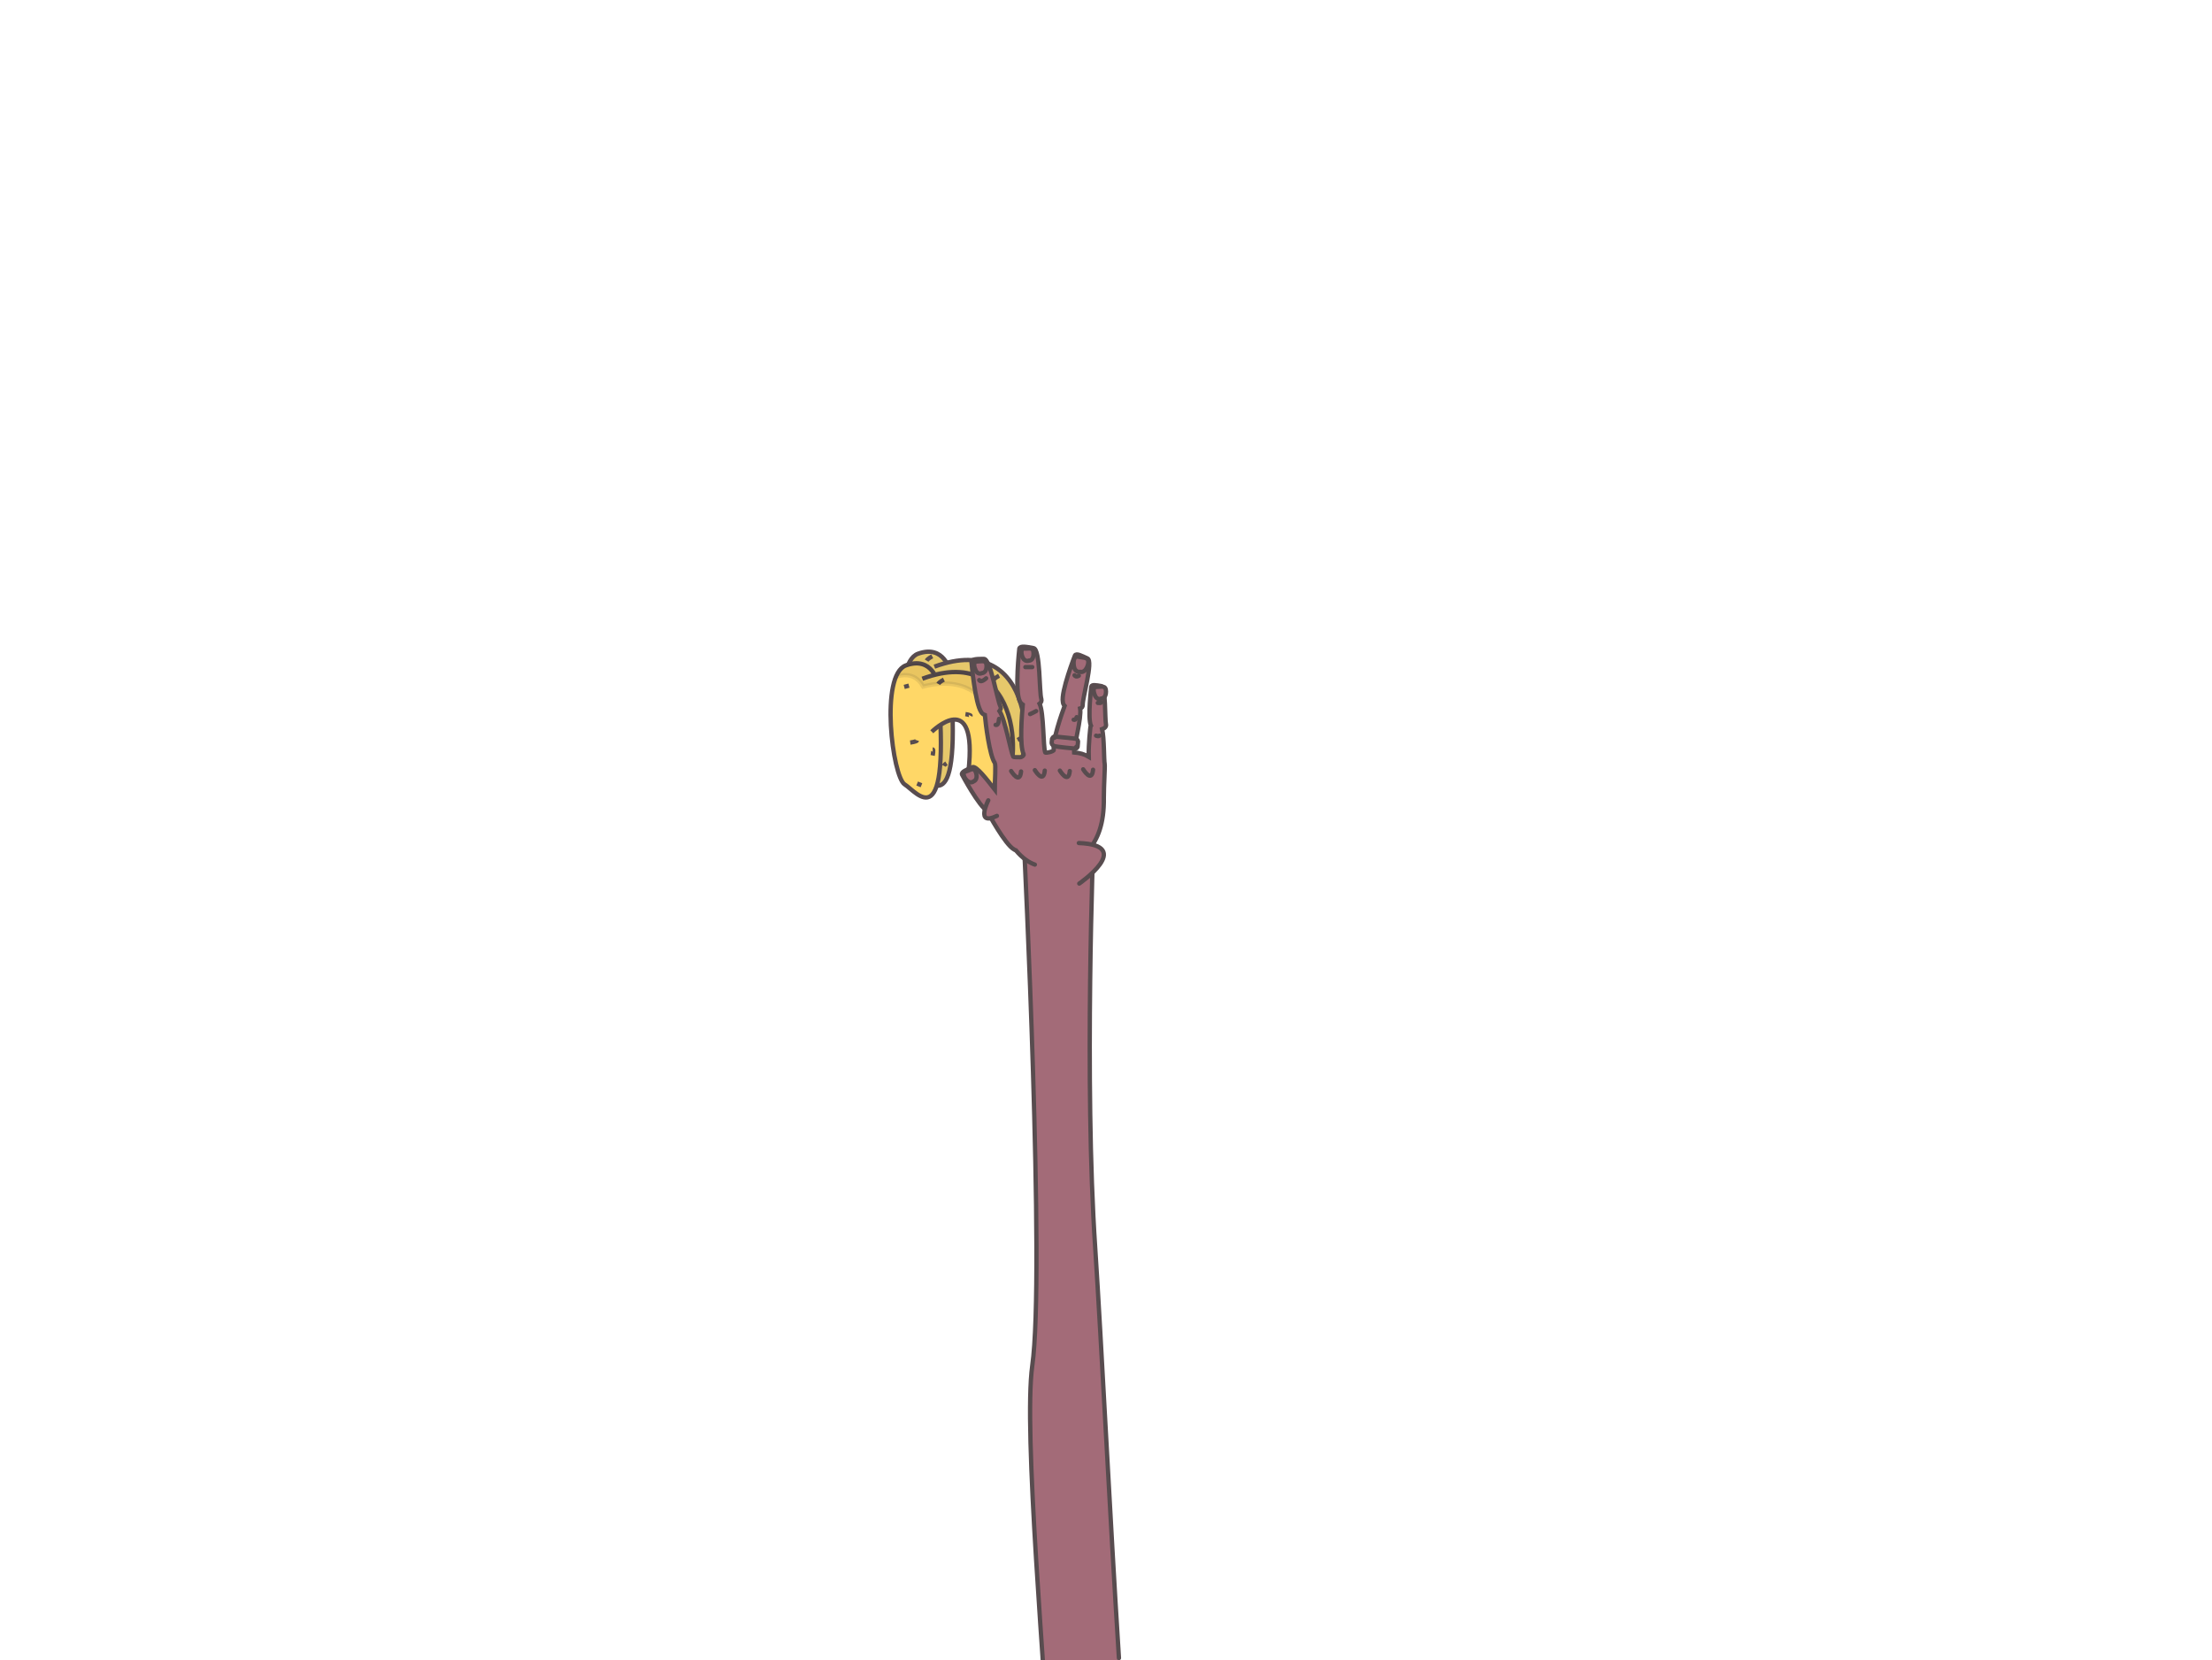 <?xml version="1.0" encoding="utf-8"?>
<!-- Generator: Adobe Illustrator 22.1.0, SVG Export Plug-In . SVG Version: 6.00 Build 0)  -->
<svg version="1.1" id="Layer_1" xmlns="http://www.w3.org/2000/svg" xmlns:xlink="http://www.w3.org/1999/xlink" x="0px" y="0px"
	 viewBox="0 0 513 385" style="enable-background:new 0 0 513 385;" xml:space="preserve">
<style type="text/css">
	.st0{fill:#E6C86B;stroke:#584C4F;stroke-miterlimit:10;}
	.st1{fill:#FCDE82;stroke:#584C4F;stroke-miterlimit:10;}
	.st2{fill:#FFD767;stroke:#584C4F;stroke-miterlimit:10;}
	.st3{opacity:0.1;fill:#231F20;stroke:#231F20;stroke-miterlimit:10;}
	.st4{fill:#A36B78;stroke:#584C4F;stroke-linecap:round;stroke-miterlimit:10;}
</style>
<g>
	<g>
		<g>
			<g id="XMLID_17789_">
				<path id="XMLID_17795_" class="st0" d="M220.3,155.6c0,0-1.3-6.2-7.4-4c-6.1,2.2-3.1,25.8-0.3,27.6
					C215.4,181,223.3,192.2,220.3,155.6z"/>
				<path id="XMLID_17794_" class="st0" d="M218.9,166.9c0,0,10.7-10.6,8.5,9.2c0,0,2.5,6.1,7.5,3.6c5-2.5,5.7-33.9-18.2-25.1"/>
				<path id="XMLID_17793_" class="st1" d="M231.7,156.7c0,0-1,0.5-1.3,1"/>
				<path id="XMLID_17792_" class="st1" d="M216.2,152.2c0,0-1,0.5-1.3,1"/>
				<path id="XMLID_17791_" class="st1" d="M219.5,177c-0.3,0.2-0.5,0.4-0.6,0.6"/>
				<path id="XMLID_17790_" class="st1" d="M236.7,171.2c0,0-0.3,0.2-0.7,0.4"/>
			</g>
			<g id="XMLID_17778_">
				<path id="XMLID_17788_" class="st2" d="M217.5,158.3c0,0-1.3-6.2-7.4-4c-6.1,2.2-3.1,25.8-0.3,27.6
					C212.7,183.7,220.6,195,217.5,158.3z"/>
				<path id="XMLID_17787_" class="st2" d="M216.1,169.7c0,0,10.7-10.6,8.5,9.2c0,0,2.5,6.1,7.5,3.6c5-2.5,5.7-33.9-18.2-25.1"/>
				<line id="XMLID_17786_" class="st2" x1="212.7" y1="181.7" x2="213.7" y2="182.1"/>
				<path id="XMLID_17785_" class="st2" d="M231,179c0,0,0.4,0.8-0.2,1.2"/>
				<path id="XMLID_17784_" class="st2" d="M233.3,168.9c0,0-0.2,0.7-0.4,1"/>
				<path id="XMLID_17783_" class="st2" d="M216.3,175.2c0,0,0.3-1.4,0-1.4"/>
				<path id="XMLID_17782_" class="st2" d="M223.9,165.6c0,0,1.3,0.2,1.2,0.4"/>
				<path id="XMLID_17781_" class="st2" d="M211.1,172.2c0,0,1.5-0.2,1.6-0.5"/>
				<path id="XMLID_17780_" class="st2" d="M218.9,157.6c0,0-1,0.5-1.3,1"/>
				<line id="XMLID_17779_" class="st2" x1="209.7" y1="159.3" x2="210.8" y2="159"/>
				<path class="st3" d="M216.8,156.4c-0.9-1.6-2.9-3.5-6.6-2.1c-1,0.4-1.8,1.3-2.3,2.6c3.5-1.1,5.3,0.7,6.2,2.3
					c18.2-4.7,20,16.3,17.1,23.6c0.3-0.1,0.7-0.2,1.1-0.4C236.9,180,237.8,151,216.8,156.4z"/>
			</g>
		</g>
	</g>
</g>
<g id="Layer_5">
</g>
<g id="Layer_3">
</g>
<g>
	<g>
		<g>
			<path id="XMLID_24832_" class="st4" d="M244.1,419.5c-1.8-32.4-6.8-87.8-4.7-102.8c3-21-1.9-120.5-1.9-120.5l16.1-1.6
				c0,0-2.2,56.4,0.4,94.8c1.4,21.2,3.4,61.9,5.5,95.1"/>
			<path class="st4" d="M240,200.5c-1.4-0.5-2.9-1.5-4.4-3.3c-0.1,0-0.2-0.1-0.4-0.2c-2.1-1.1-6.1-8.6-6.1-8.6c0-0.1,0-0.1,0-0.2
				c-2.1-1.2-6-8.6-6-8.6c-0.2-0.6,1.1-1.1,2.4-1.7c0.9-0.4,3.4,2.9,5.2,5.2c0-2,0.3-5.7,0-6.2c-1.2-1.7-2.1-8.9-2.3-11.1
				c-0.3-0.1-0.6-0.3-0.8-0.6c-1.5-2.1-2.3-11.7-2.3-11.7c0-0.7,1.4-0.7,2.9-0.7s3.1,9.6,3.8,11c0.2,0.3,0.1,0.7-0.2,1.1
				c1.3,1.9,2.6,9.4,3.2,10.6c0.1,0.1,1,0.1,1.6,0.1c0.4,0,0.9-0.4,0.8-0.7c-1-2-0.4-9.3-0.2-11.5c-0.3-0.2-0.6-0.5-0.7-0.8
				c-1.2-2.4-0.1-12.2-0.1-12.2c0.2-0.7,1.7-0.4,3.3-0.1c1.6,0.3,1.3,10.3,1.8,11.8c0.1,0.4,0,0.8-0.4,1.1c1,2.1,0.8,9.9,1.3,11.3
				c0.1,0.2,2-0.2,2-0.6c-0.4-2,1.8-8.3,2.5-10.2c-0.2-0.2-0.4-0.6-0.4-0.9c-0.5-2.4,2.8-10.8,2.8-10.8c0.3-0.6,1.6,0.1,2.9,0.7
				c1.4,0.6-1.2,9.3-1.1,10.8c0,0.4-0.2,0.7-0.6,0.8c0.4,2.1-1.5,8.9-1.4,10.2c1.3,0.1,2.4,0.4,3.4,1c-0.1-2.9,0.4-7,0.4-7
				c0-0.1,0-0.1,0.1-0.2c-0.8-1.9,0.1-9.1,0.1-9.1c0.1-0.5,1.2-0.3,2.3-0.1c1.1,0.2,0.8,7.7,1.1,8.9c0.1,0.5-0.3,0.9-0.9,1.1
				c0.5,1.9,0.4,7.2,0.6,8.1c0.1,0.6-0.2,4.9-0.2,7.8c0.1,6.1-1.5,9.7-3.4,11.9"/>
			<path class="st4" d="M252.8,197.1c-0.2,0.2-0.5,0.5-0.7,0.7"/>
			<path id="XMLID_24831_" class="st4" d="M250.2,195.5c13,0.5,0.1,9.4,0.1,9.4"/>
			<path class="st4" d="M238.6,153.2c0,0,1.1,0.1,1.1-1.6s-1.1-1.1-2.1-1.2c-1.1-0.1-0.6,1.6-0.6,1.6
				C237.5,153.7,238.6,153.2,238.6,153.2z"/>
			<path class="st4" d="M227.7,156.1c0,0,1.1,0,1.1-1.6s-1.1-1.1-2.2-1.1c-1.1,0-0.5,1.6-0.5,1.6
				C226.6,156.7,227.7,156.1,227.7,156.1z"/>
			<path class="st4" d="M255.4,162c0,0,1.1,0,1.1-1.6s-1.1-1.1-2.2-1.1c-1.1,0-0.5,1.6-0.5,1.6C254.3,162.6,255.4,162,255.4,162z"/>
			<path class="st4" d="M250.5,155.8c0,0,1.2,0.4,1.8-1.6c0.5-1.9-0.9-1.6-2.2-1.9S249,154,249,154
				C249.1,156.1,250.5,155.8,250.5,155.8z"/>
			<path class="st4" d="M225.8,181.2c0,0,1-0.3,0.6-1.9c-0.5-1.6-1.3-0.7-2.4-0.4c-1.1,0.3-0.1,1.7-0.1,1.7
				C224.9,182,225.8,181.2,225.8,181.2z"/>
			<path id="XMLID_24830_" class="st4" d="M253.5,178.5c-0.3,3.2-2.3-0.1-2.3-0.1"/>
			<path id="XMLID_24829_" class="st4" d="M248.1,178.8c-0.3,3.2-2.3-0.1-2.3-0.1"/>
			<path id="XMLID_24828_" class="st4" d="M242.3,178.7c-0.3,3.2-2.3-0.1-2.3-0.1"/>
			<path id="XMLID_24827_" class="st4" d="M236.8,178.9c-0.3,3.2-2.3-0.1-2.3-0.1"/>
			<path id="XMLID_24826_" class="st4" d="M231.2,189.2c-5.1,2.5-2-3.6-2-3.6"/>
			<path id="XMLID_24825_" class="st4" d="M231.7,166.7c-0.1,1.2-0.4,1.5-0.8,1.4"/>
			<path id="XMLID_24824_" class="st4" d="M240.3,164.9c-0.5,0.3-1,0.5-1.4,0.7"/>
			<path id="XMLID_24823_" class="st4" d="M249.8,165.6"/>
			<path id="XMLID_24822_" class="st4" d="M249.7,166.3c-0.2,0.6-0.4,0.7-0.7,0.6"/>
			<path id="XMLID_24821_" class="st4" d="M254.9,169.7"/>
			<path id="XMLID_24820_" class="st4" d="M255,170.6c-0.2,0.2-0.5,0.1-0.8,0"/>
			<path id="XMLID_24819_" class="st4" d="M228.7,157.3c-0.9,0.8-1.4,0.8-1.6,0.4"/>
			<path id="XMLID_24818_" class="st4" d="M239.4,154.7c-0.6,0-1.2,0-1.6,0"/>
			<path id="XMLID_24817_" class="st4" d="M250.2,156.7c-0.5,0.3-0.8,0.2-1-0.1"/>
			<path id="XMLID_24816_" class="st4" d="M255.4,162.9c-0.1,0.2-0.5,0.1-0.8,0.1"/>
		</g>
		<path id="XMLID_24815_" class="st4" d="M250,172.2c0,0.2-0.1,0.8-0.1,1c-0.1,0.2-0.2,0.4-0.5,0.4c-0.1,0-4.5-0.4-4.9-0.6
			c-0.5-0.2-0.6-0.5-0.6-0.8c0,0,0.1-0.8,0.1-0.9c0.1-0.2,0.2-0.3,0.3-0.4c0.1-0.1,0.2-0.1,0.3-0.1c0.4,0,4.7,0.5,4.8,0.5
			C249.9,171.4,250.1,171.9,250,172.2z"/>
		<path id="XMLID_24814_" class="st4" d="M249.5,173.4c0.1,0,0.1-0.2,0.1-0.2"/>
		<path id="XMLID_24813_" class="st4" d="M244.5,171.1c0.1-0.1,0.2-0.1,0.2-0.1"/>
	</g>
</g>
</svg>
